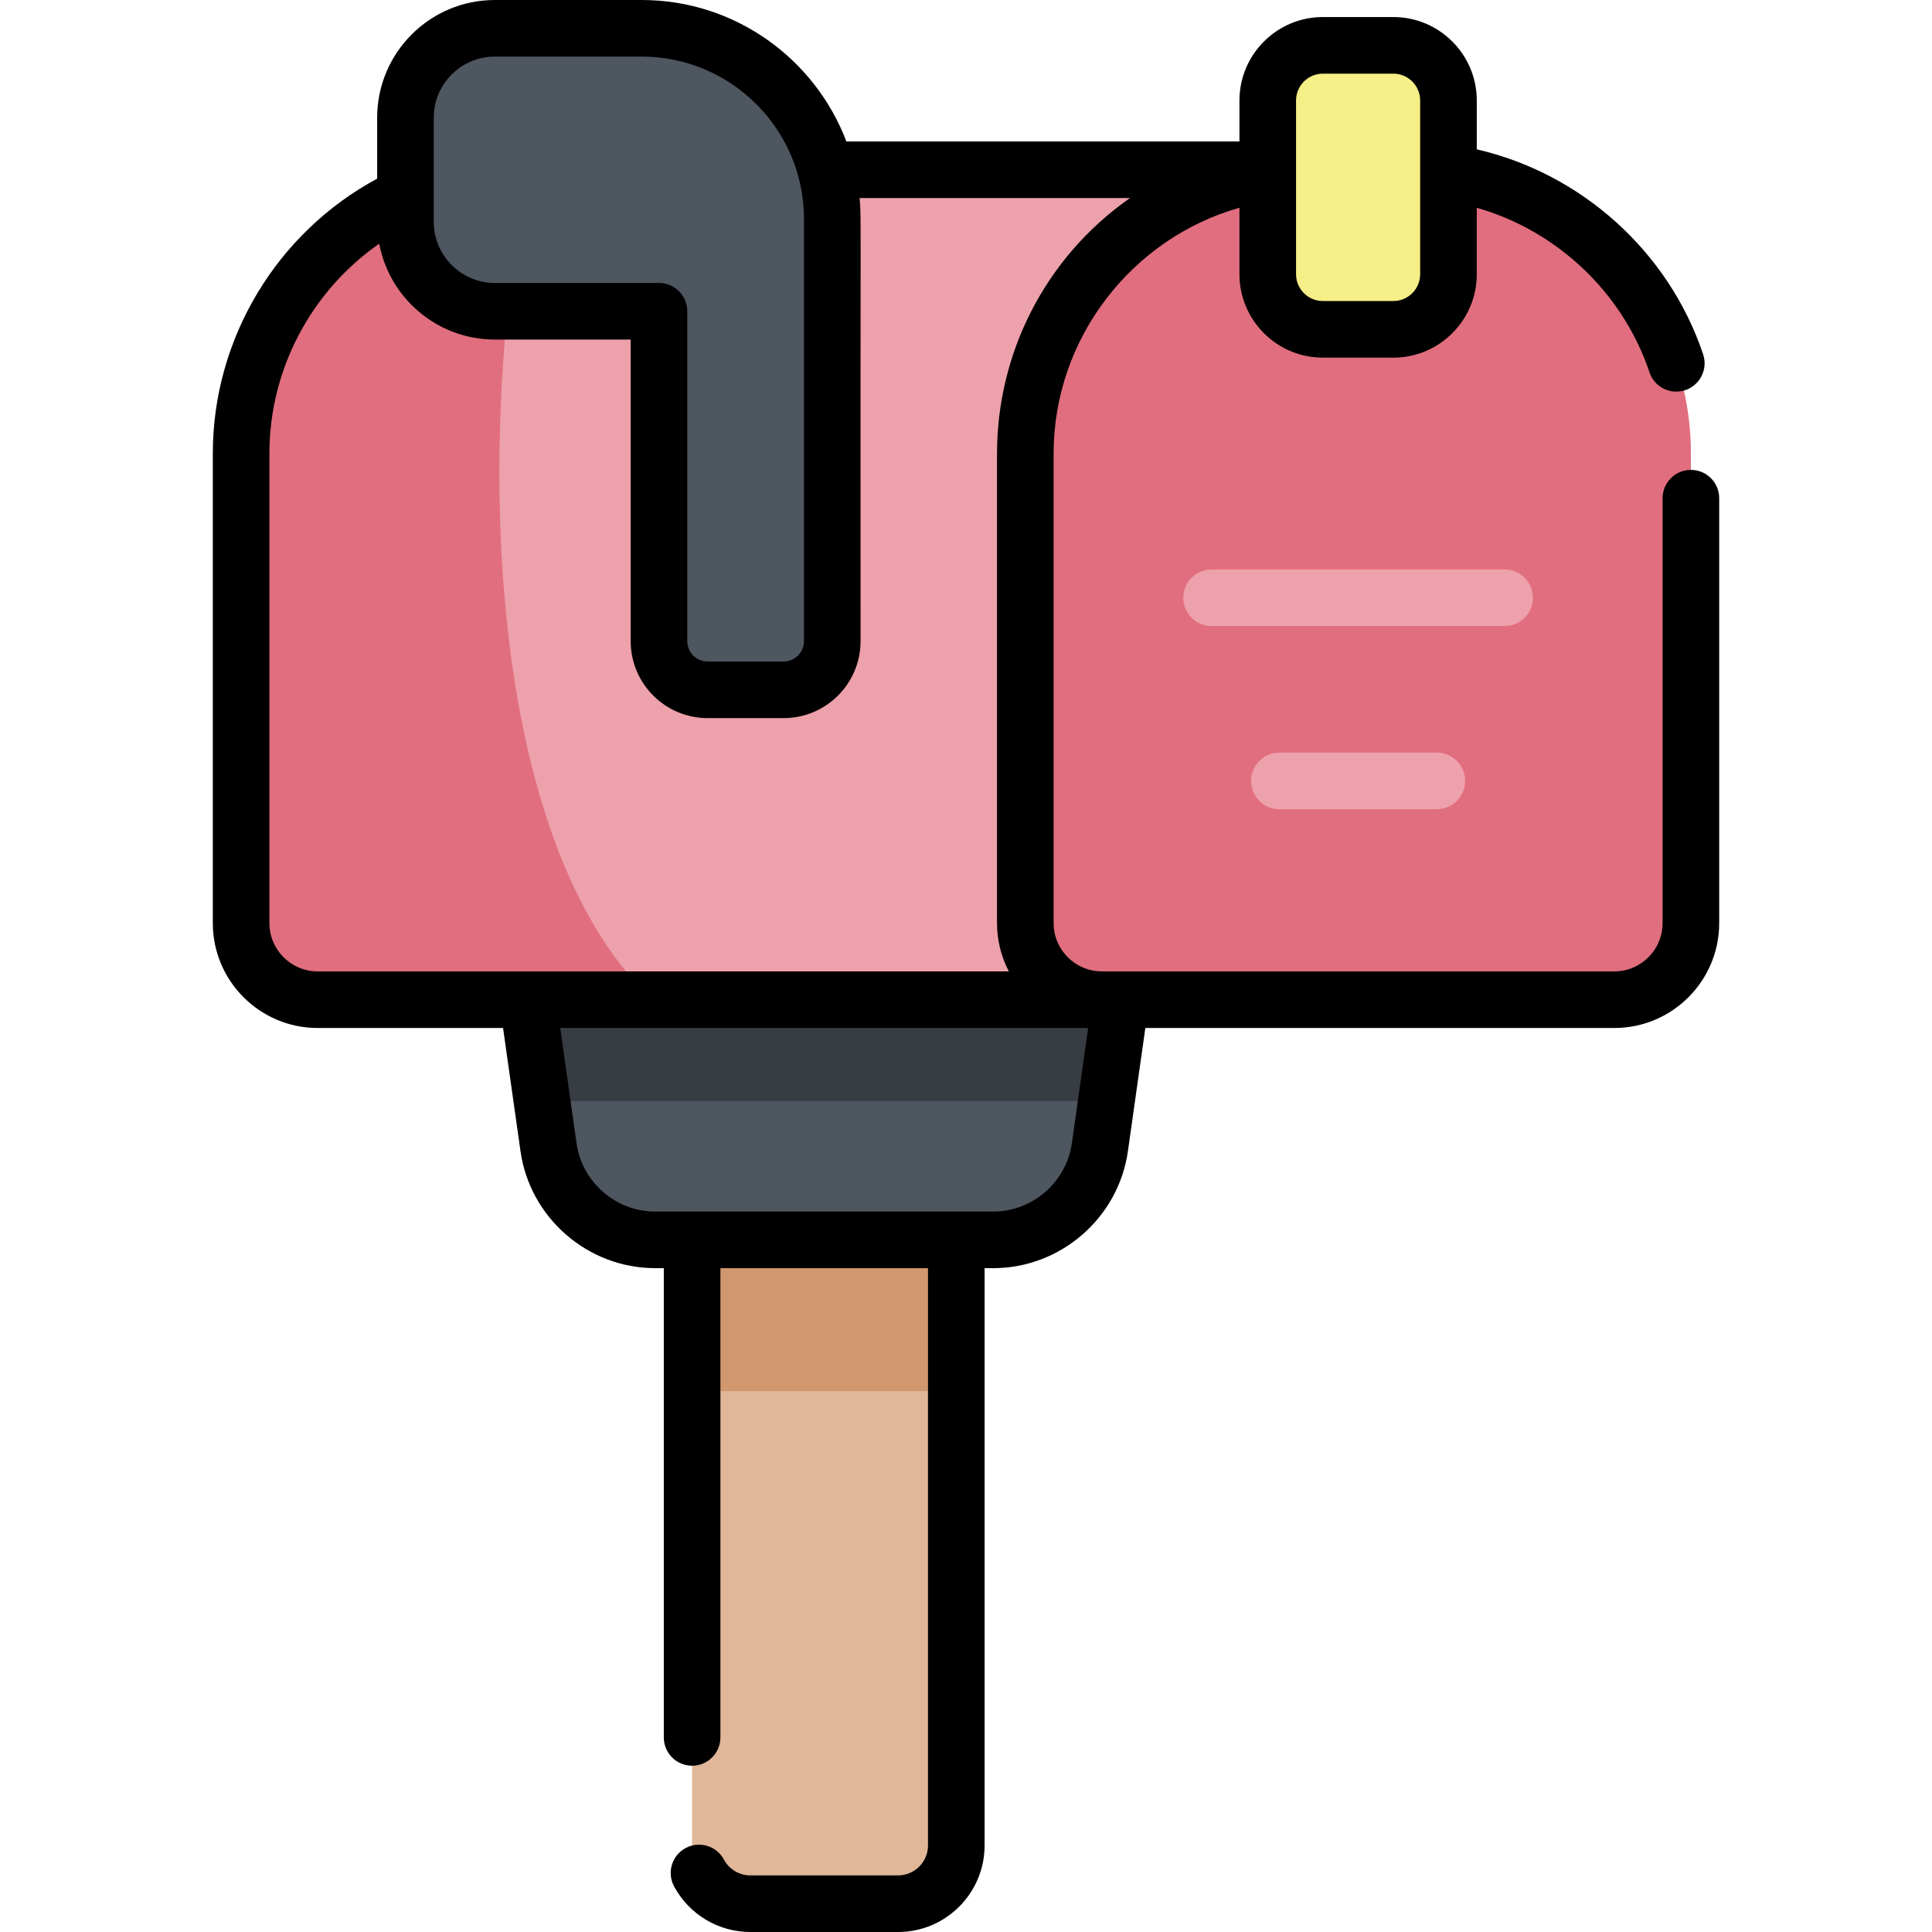 <svg id="Capa_1" enable-background="new 0 0 512 512" height="512" viewBox="0 0 512 512" width="512" xmlns="http://www.w3.org/2000/svg"><g><path d="m372.944 264.93h-288.758c-11.206 0-20.29-9.084-20.29-20.29v-124.488c0-41.51 33.65-75.16 75.16-75.16h233.888z" fill="#eda1ab"/><path d="m139.056 44.992c-41.51 0-75.16 33.65-75.16 75.16v124.487c0 11.206 9.084 20.29 20.29 20.29h88.654c-44.32-41.899-47.051-148.561-32.866-219.938h-.918z" fill="#e16e7e"/><path d="m427.814 264.93h-135.805c-11.206 0-20.29-9.084-20.29-20.29v-124.488c0-41.51 33.65-75.16 75.16-75.16h26.066c41.51 0 75.16 33.65 75.16 75.16v124.487c-.001 11.206-9.085 20.291-20.291 20.291z" fill="#e16e7e"/><path d="m107.453 31.17v27.642c0 13.073 10.598 23.67 23.67 23.67h43.513v87.446c0 7.111 5.765 12.875 12.875 12.875h20.168c7.111 0 12.875-5.764 12.875-12.875v-111.924c0-27.892-22.611-50.504-50.504-50.504h-38.928c-13.071 0-23.669 10.598-23.669 23.67z" fill="#4e5660"/><path d="m173.617 328.575h89.606c14.214 0 26.262-10.462 28.254-24.535l5.537-39.11h-157.188l5.537 39.11c1.993 14.073 14.04 24.535 28.254 24.535z" fill="#4e5660"/><path d="m143.624 291.752h149.592l3.798-26.823h-157.188z" fill="#383c43"/><path d="m369.248 12.017h-18.673c-8.07 0-14.611 6.542-14.611 14.611v46.04c0 8.069 6.542 14.611 14.611 14.611h18.673c8.069 0 14.611-6.542 14.611-14.611v-46.04c0-8.069-6.542-14.611-14.611-14.611z" fill="#f6ee86"/><path d="m253.426 328.575h-70.013v160.49c0 8.524 6.91 15.435 15.435 15.435h39.143c8.525 0 15.435-6.91 15.435-15.435z" fill="#e0b799"/><path d="m183.413 328.575h70.013v40.095h-70.013z" fill="#d1986f"/><g><g fill="#eda1ab"><path d="m398.734 165.915h-77.646c-4.142 0-7.5-3.357-7.5-7.5 0-4.142 3.358-7.5 7.5-7.5h77.646c4.142 0 7.5 3.358 7.5 7.5 0 4.143-3.358 7.5-7.5 7.5z"/><path d="m380.771 214.448h-41.718c-4.142 0-7.5-3.357-7.5-7.5s3.358-7.5 7.5-7.5h41.718c4.142 0 7.5 3.357 7.5 7.5s-3.358 7.5-7.5 7.5z"/></g></g><path d="m448.104 124.525c-4.142 0-7.5 3.357-7.5 7.5v112.613c0 7.053-5.738 12.791-12.79 12.791h-135.805c-7.053 0-12.79-5.738-12.79-12.791v-124.487c0-30.4 20.642-56.983 49.246-65.097v17.614c0 12.192 9.919 22.111 22.111 22.111h18.673c12.192 0 22.111-9.919 22.111-22.111v-17.608c21.201 6.043 38.673 22.426 45.763 43.603 1.05 3.139 3.974 5.121 7.111 5.121 5.113 0 8.74-5.024 7.113-9.883-9.111-27.215-32.261-47.952-59.987-54.32v-12.953c0-12.191-9.919-22.11-22.111-22.11h-18.673c-12.192 0-22.111 9.919-22.111 22.11v10.863h-104.167c-8.305-21.887-29.482-37.491-54.246-37.491h-38.929c-17.188 0-31.17 13.982-31.17 31.17v16.175c-26.608 14.325-43.557 42.384-43.557 72.806v124.487c0 15.324 12.467 27.791 27.79 27.791h49.127l4.624 32.661c2.501 17.663 17.84 30.983 35.68 30.983h2.296v124.364c0 4.143 3.358 7.5 7.5 7.5s7.5-3.357 7.5-7.5v-124.363h55.013v152.991c0 4.375-3.56 7.935-7.935 7.935h-39.143c-2.929 0-5.611-1.606-6.999-4.191-1.959-3.648-6.506-5.02-10.156-3.059-3.649 1.96-5.019 6.507-3.059 10.156 4.006 7.46 11.752 12.094 20.214 12.094h39.143c12.646 0 22.935-10.288 22.935-22.935v-152.991h2.296c17.84 0 33.18-13.32 35.68-30.983l4.624-32.661h124.288c15.324 0 27.79-12.467 27.79-27.791v-112.614c0-4.142-3.357-7.5-7.5-7.5zm-104.64-97.897c0-3.921 3.19-7.11 7.111-7.11h18.673c3.921 0 7.111 3.189 7.111 7.11v46.04c0 3.921-3.19 7.111-7.111 7.111h-18.673c-3.921 0-7.111-3.19-7.111-7.111zm-228.511 4.542c0-8.916 7.254-16.17 16.17-16.17h38.929c23.712 0 43.004 19.291 43.004 43.004v111.925c0 2.964-2.412 5.375-5.376 5.375h-20.168c-2.964 0-5.376-2.411-5.376-5.375v-87.446c0-4.143-3.358-7.5-7.5-7.5h-43.513c-8.917 0-16.17-7.254-16.17-16.171zm-30.767 226.26c-7.053 0-12.79-5.738-12.79-12.791v-124.488c0-22.302 11.13-43.054 29.102-55.57 2.714 14.44 15.41 25.402 30.627 25.402h36.013v79.945c0 11.234 9.141 20.375 20.376 20.375h20.168c11.235 0 20.376-9.141 20.376-20.375-.098-117.605.239-112.082-.269-117.438h71.652c-22.831 16.017-35.221 41.551-35.221 67.66v124.487c0 4.611 1.135 8.959 3.131 12.791h-183.165zm199.865 45.558c-1.46 10.31-10.414 18.086-20.828 18.086h-89.605c-10.414 0-19.368-7.775-20.828-18.087l-4.326-30.558h139.914z"/></g></svg>